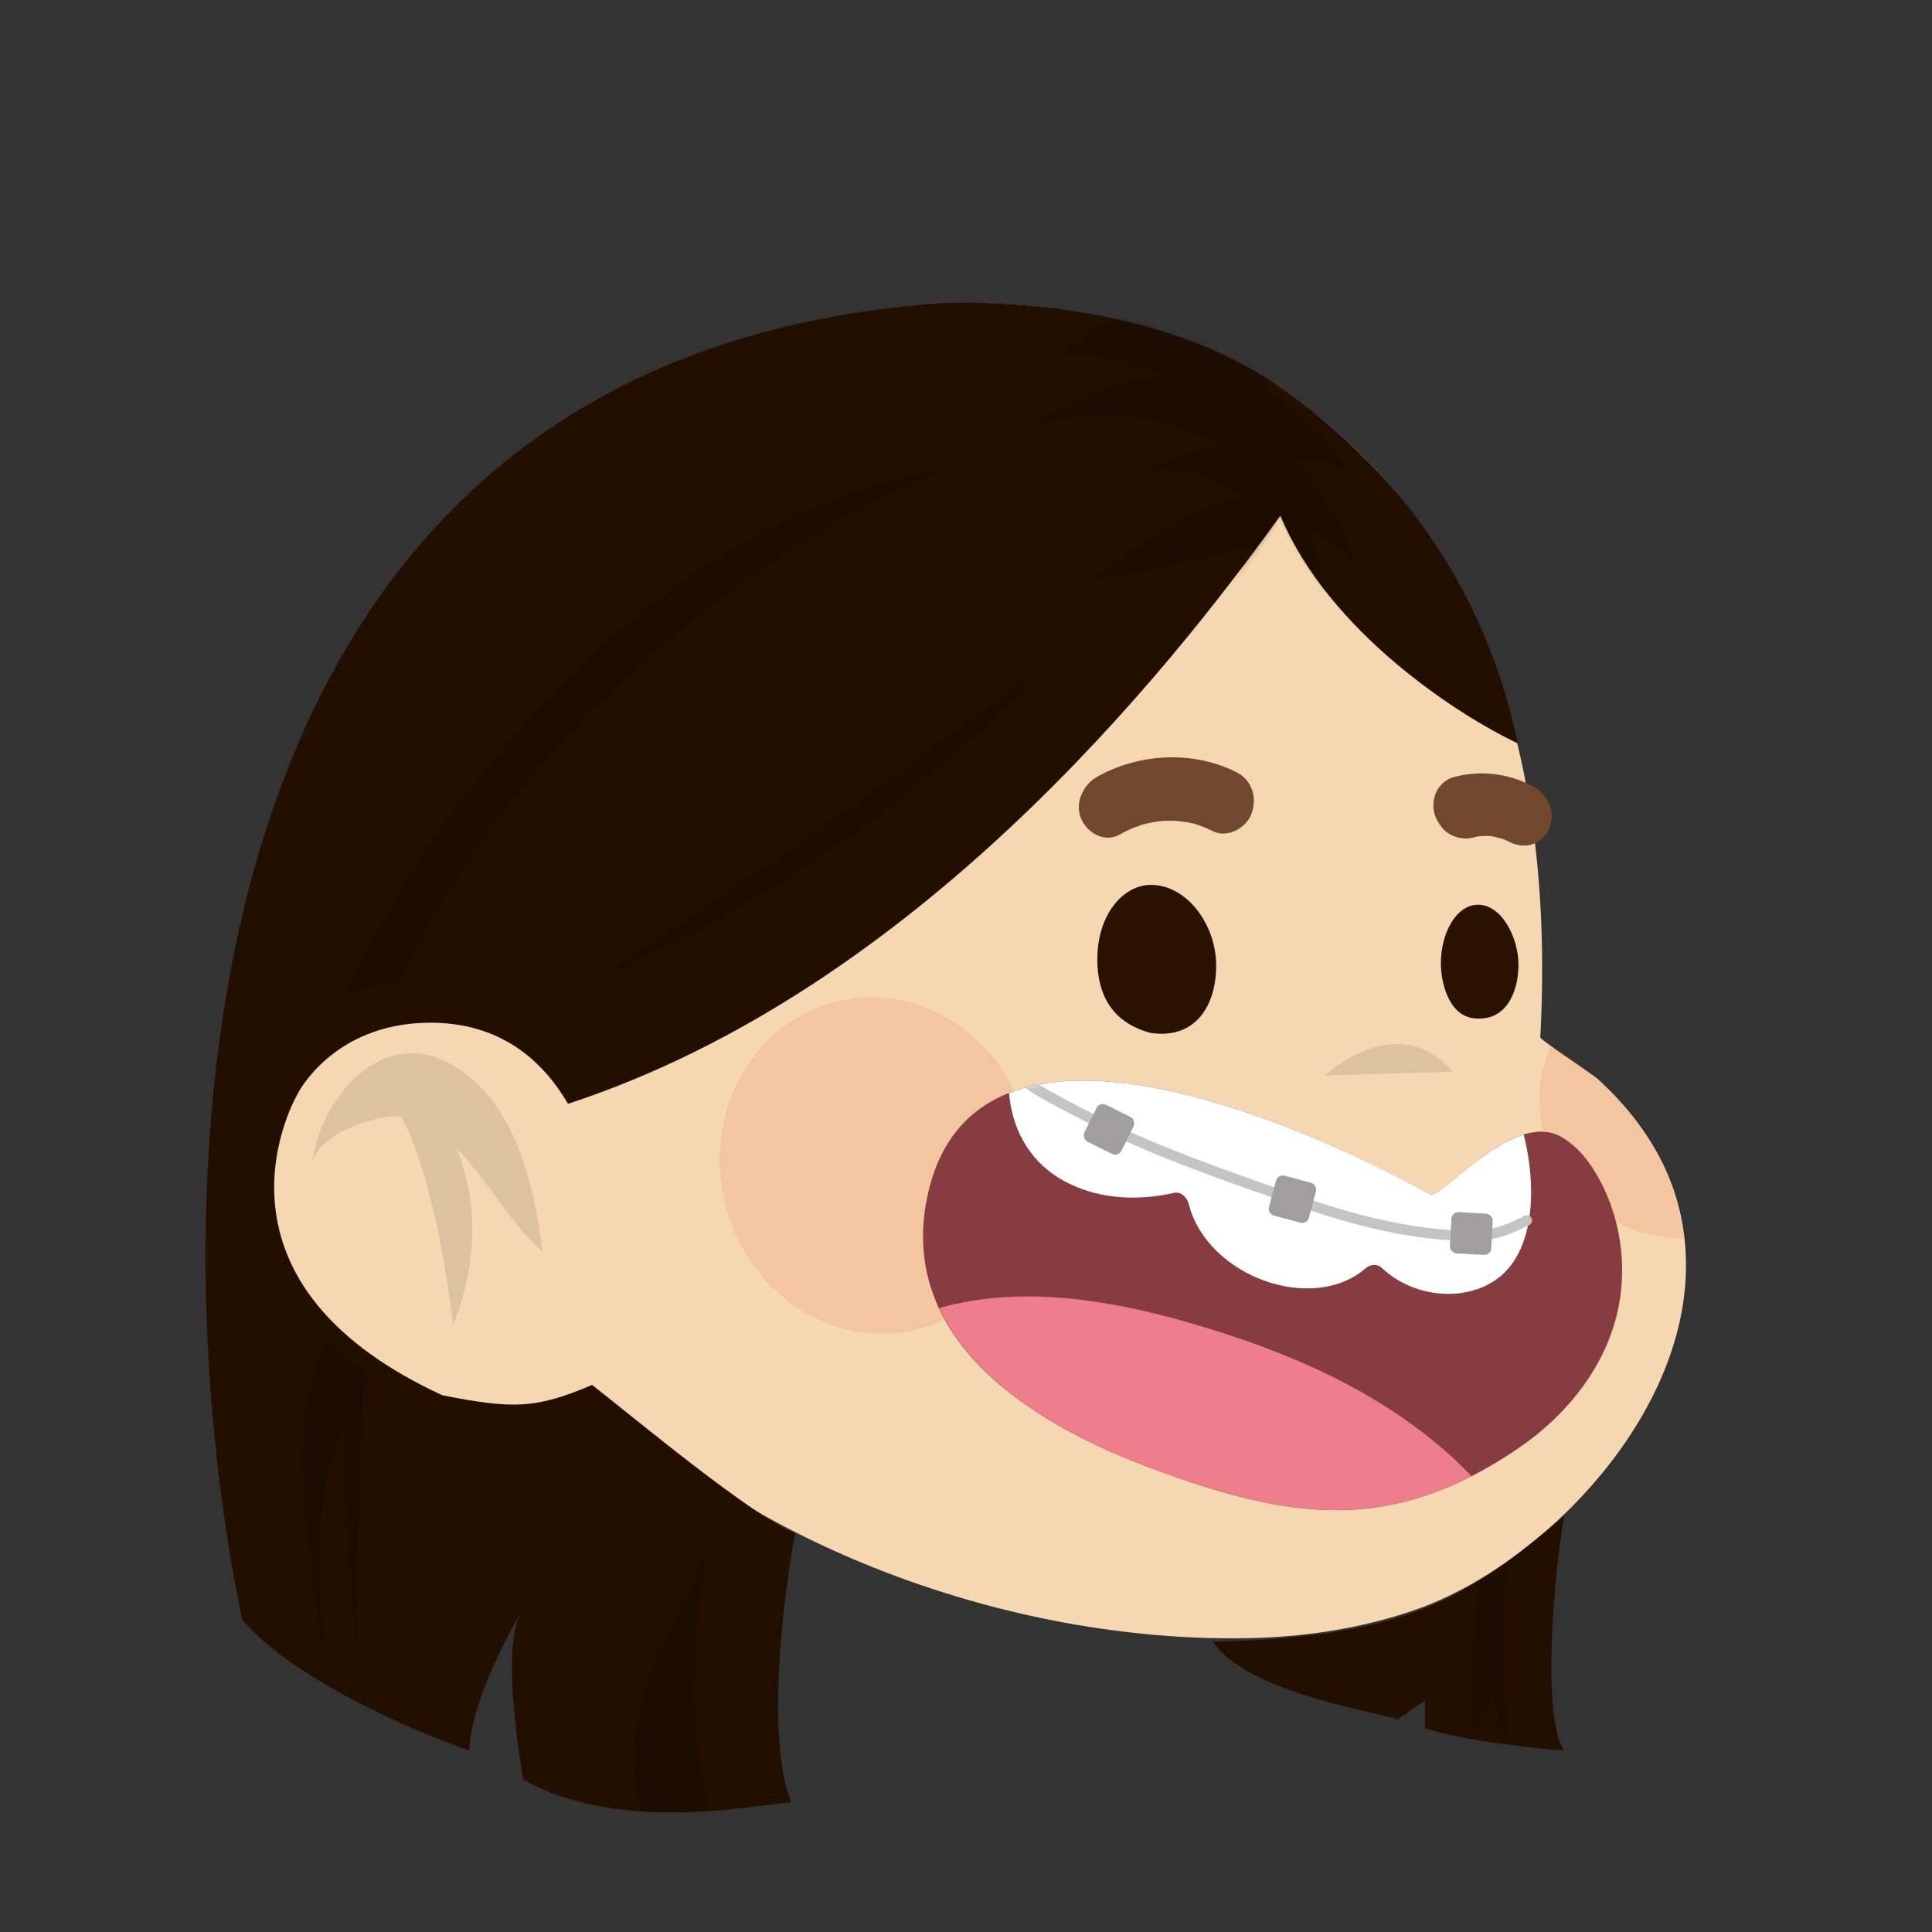 <svg xmlns:dc="http://purl.org/dc/elements/1.1/" xmlns:cc="http://creativecommons.org/ns#" xmlns:rdf="http://www.w3.org/1999/02/22-rdf-syntax-ns#" xmlns:svg="http://www.w3.org/2000/svg" xmlns="http://www.w3.org/2000/svg" viewBox="0 0 480 480" fill="none" shape-rendering="auto"><rect x="0" y="0" width="480" height="480" fill="#333333" stroke="none"/><mask id="viewboxMask"><rect width="480" height="480" rx="0" ry="0" x="0" y="0" fill="#fff"/></mask><g mask="url(#viewboxMask)"><g transform="matrix(.858 0 0 .854 52 47)"><path d="M263.989 38.62s131.387 20.593 121.424 208.128c-.036.695 15.192 10.822 16.384 11.904 10.619 9.62 19.527 21.94 23.423 36.351 13.872 51.319-35.724 104.196-75.83 118.231-14.981 5.242-30.815 7.787-46.681 8.249-103.139 3.009-239.69-62.655-246.703-190.893a172.056 172.056 0 0 1-.195-13.802c.621-24.349 6.488-48.063 15.33-70.082-.004.001 57.398-142.617 192.848-108.085Z" fill="rgba(245, 215, 177, 1)"/><path d="M388.739 248.727c-1.423 3.492-2.844 7.955-3.241 10.507-1.694 10.947 2.045 22.252 8.54 30.378 6.168 7.716 14.976 12.72 23.506 14.607 2.88.637 6.367.964 9.416 1.067-3.204-31.703-28.973-50.725-38.221-56.559ZM203.534 332.051c24.406-5.26 39.558-31.017 33.844-57.531-5.714-26.514-30.13-43.744-54.535-38.484-24.405 5.259-39.558 31.016-33.844 57.53 5.714 26.514 30.13 43.744 54.535 38.485Z" fill="#DC2400" style="mix-blend-mode:multiply" opacity=".1"/><path opacity=".1" d="M323.014 257.889s20.842-19.864 36.977-1.188Z" fill="#000"/><path d="M128.679 356.869c-69.38 34.83-132.35-52.512-112.18-101.609 12.866-31.317 50.38-33.752 72.118-5.146 12.829 16.883 23.209 38.464 29.103 59.108" fill="rgba(245, 215, 177, 1)"/><path opacity=".1" d="M71.534 278.927c8.927 9.099 16.103 22.593 24.923 30.12-1.63-12.595-4.232-26.045-10.34-37.396-6.201-11.528-17.479-21.025-28.962-20.242-14.23.971-25.947 17.573-27.454 32.626.9-9.008 18.99-15.104 25.894-14.251 10.812 20.413 14.998 60.644 14.998 60.644 9.007-22.775 5.36-40.689.941-51.501Z" fill="#000"/></g><g transform="matrix(.855 0 0 .855 19 -17)"><path d="M393.348 366.944c3.015 1.731 24.097-24.743 38.134-16.689 4.739 2.719 8.354 7.356 11.069 12.367 5.966 11.023 8.007 24.415 5.604 36.769-3.401 17.468-15.188 31.769-29.053 41.248-37.308 25.5-66.905 20.68-106.724 5.918-31.343-11.617-74.048-35.531-65.201-78.677 15.573-75.95 146.131-.958 146.171-.936Z" fill="#873C41"/><path d="M285.336 362.088c10.139 6.294 22.484 6.943 33.556 4.433 2.118-.482 3.82 1.296 4.347 3.339 5.406 21.004 36.059 31.967 51.431 18.499 1.193-1.046 3.309-1.293 4.559-.108 8.296 7.871 21.589 10.006 31.351 4.682 13.784-7.52 13.717-28.647 9.962-43.36-12.149 3.711-24.903 18.686-27.195 17.366-.03-.019-80.177-46.04-122.373-29.438.895 10.2 5.579 19.135 14.362 24.587Z" fill="#fff"/><path d="M400.293 443.788c-21.923-20.117-48.878-31.353-76.209-39.326-23.378-6.821-49.7-11.241-73.362-4.473 10.965 23.534 39.18 38.231 61.655 46.564 34.833 12.911 61.844 18.215 93.032 2.275-1.699-1.685-3.356-3.424-5.116-5.04Z" fill="#EE7E8B"/><mask id="mouthBraces-a" style="mask-type:alpha" maskUnits="userSpaceOnUse" x="245" y="333" width="205" height="126"><path d="M393.348 366.944c3.015 1.731 24.097-24.743 38.134-16.689 4.739 2.719 8.354 7.356 11.069 12.367 5.966 11.023 8.007 24.415 5.604 36.769-3.401 17.468-15.188 31.769-29.053 41.248-37.308 25.5-66.905 20.68-106.724 5.918-31.344-11.617-74.049-35.531-65.201-78.677 15.573-75.95 146.131-.958 146.171-.936Z" fill="#873C41"/></mask><g mask="url(#mouthBraces-a)"><path fill-rule="evenodd" clip-rule="evenodd" d="M272.844 332.044a1.5 1.5 0 0 1 2.112-.2c2.284 1.891 6.653 4.45 11.565 7.084 4.421 2.371 9.169 4.742 13.005 6.658l1.145.572c15.445 7.723 39.245 15.91 51.669 20.184l2.149.74c14.464 4.987 32.248 10.41 51.467 10.418 2.765-.164 4.757-.406 6.887-1.006 2.156-.608 4.515-1.6 7.986-3.336a1.501 1.501 0 0 1 1.342 2.684c-3.529 1.764-6.087 2.855-8.514 3.539-2.442.689-4.69.947-7.569 1.116a1.293 1.293 0 0 1-.088.003c-19.765 0-37.964-5.573-52.489-10.582l-2.178-.75c-12.392-4.262-36.369-12.509-52.004-20.326l-1.146-.573c-3.831-1.914-8.617-4.305-13.079-6.697-4.88-2.616-9.511-5.307-12.06-7.416a1.5 1.5 0 0 1-.2-2.112Z" fill="#C4C4C4"/><rect x="399.664" y="372" width="12" height="12" rx="2" transform="rotate(3.17 399.664 372)" fill="#A09E9E"/><rect x="349.106" y="361" width="12" height="12" rx="2" transform="rotate(15 349.106 361)" fill="#A09E9E"/><rect x="297.326" y="340" width="12" height="12" rx="2" transform="rotate(26.352 297.326 340)" fill="#A09E9E"/></g></g><g transform="matrix(.855 0 0 .855 19 -17)"><path d="M331.178 300.479c-.023 11.876-6.228 21.515-19.112 19.539-9.274-2.483-15.448-9.019-15.424-21.474.026-13.049 7.627-21.517 15.508-21.532 10.534-.02 19.051 11.591 19.028 23.467ZM419.013 300.265c-.015 7.96-3.619 16.509-12.842 15.526-7.739-.824-9.715-10.983-9.705-15.984.017-8.747 4.4-17.011 10.795-17.023 6.877-.013 11.768 9.52 11.752 17.481Z" fill="#2A1200"/><path d="M336.947 244.202c-12.423-6.152-27.941-5.58-40.399 1.435-4.016 2.262-6.61 7.668-4.551 12.251 1.901 4.239 6.913 6.9 11.213 4.474a38.291 38.291 0 0 1 3.96-1.957c.422-.178 1.506-.39 1.926-.714.197-.058.389-.116.588-.169a37.477 37.477 0 0 1 3.712-.802 38.115 38.115 0 0 1 2.144-.283c.226-.023.451-.041.679-.059.586.074 1.317-.03 1.866-.012a35.827 35.827 0 0 1 5.853.678c.172.035.34.072.511.111.64.2 1.283.385 1.917.609a36.411 36.411 0 0 1 3.948 1.682c4.014 1.989 9.677-.822 11.21-5.352 1.68-4.989-.277-9.761-4.577-11.892ZM423.529 248.526c-7.428-4.032-15.949-4.938-23.619-2.723-2.07.598-3.959 2.401-4.845 4.395-.874 1.964-1.051 4.777-.191 6.913.895 2.218 2.423 4.327 4.576 5.379 2.183 1.067 4.415 1.342 6.664.696.368-.107.745-.169 1.12-.257a22.487 22.487 0 0 1 3.523-.117c1.422.215 2.822.561 4.205 1.037.482.221.974.418 1.446.672 2.034 1.103 4.58 1.366 6.663.696 1.994-.642 4.04-2.356 4.843-4.399.833-2.115 1.112-4.629.191-6.913-.917-2.278-2.424-4.212-4.576-5.379Z" fill="#71472D"/></g><g transform="matrix(.855 0 0 .857 18 -15)"><path d="M351 167c-32.5 45-106 137.5-207 170.5-6.833-11.667-19-23.9-41-23.5-27.5.5-37.5 20.5-37.5 20.5s-32 53.5 42 87.5c20.5 4 27 4 43.5-3 11.167 8.667 46.6 38.2 59 43-3.167 16.833-8.758 58.8-1.158 78-14.5 1.333-49.842 8.7-77.842-6.5-2.819-17.123-5.299-39.546-.885-48.095-5.269 8.61-14.773 28.264-14.773 39.595-16-5.5-51.6-20.8-66-38C27.01 382 19 127.5 245 106c19.833-2.333 70.4-.3 104 22.5C391 157 412 195 420 233c-17.167-8-55-32.4-69-66ZM433.5 525c-6.8-9.6-2.833-53.167 0-68-28 23.5-44.5 35-102 36.5 10 15 49 20.5 53.5 22.5l8-5.5v8c10.8 3.6 31.5 5.833 40.5 6.5Z" fill="rgba(34, 15, 0, 1)"/><mask id="hairStraightHair-a" style="mask-type:alpha" maskUnits="userSpaceOnUse" x="245" y="105" width="176" height="128"><path d="M346.501 127.5c-33.6-22.8-81.667-23.833-101.501-21.5 5.477 29.667 22.372 92.8 69 108 13.672-17.718 29.992-34.209 37-47 14 33.6 51.834 58 69 66-8-38-31.499-77-73.499-105.5Z" fill="#E2BA87"/></mask><g mask="url(#hairStraightHair-a)"><path d="M338.932 161.814s-8.276-9.809-26.33-8.17c0 0 12.789-6.945 21.062-6.128 0 0-22.566-16.754-55.664-6.128 0 0 23.318-16.345 41.751-14.302 0 0-19.557-8.579-31.97-6.536 0 0 9.78-12.26 22.565-11.852 0 0-10.156-17.979-25.954-23.698 0 0 31.595 8.992 39.867 15.528 18.43 7.762 35.355 30.647 35.355 30.647-5.641-3.268-14.669-2.451-14.669-2.451 14.669 8.992 25.954 25.741 25.954 25.741-7.145-4.902-15.798-3.268-15.798-3.268 13.917 13.894 18.43 31.873 18.43 31.873-1.88-5.719-15.421-12.668-15.421-12.668 5.264 9.4 6.392 24.515 6.392 24.515l-11.285-14.711s-22.941 19.205-28.962 21.656c0 0 17.301-17.979 18.43-26.15 0 0-25.954 6.945-46.64 9.809.008-.009 28.97-22.073 42.887-23.707Z" fill="#000" fill-opacity=".15"/></g><path d="M281 211c-14 17.667-59.6 60.6-130 91 22.333-14 79.6-51.8 130-91ZM95 302c40.8-86.4 123.667-135.333 160-149-93.6 16-156 108.333-175.5 152.5 3.6-1.6 11.833-3 15.5-3.5ZM74 406.5c2 2.5 7.8 6.4 11 8-1.29 21.925-3.245 64.475-2.242 83.348.265 2.666.516 5.075.742 7.152-.337-1.626-.579-4.074-.742-7.152-1.882-18.939-4.46-50.816-3.758-68.348-3.667 13.333-9.9 17.8-5.5 73-4.667-35.667-11.9-74.4.5-96ZM408.5 476.5c2.8-1.2 7.5-4.5 9.5-6-3.6 6-2.167 36.167-1 50.5-2.4-2-4-9.5-4.5-13-1.6 5.2-4.667 5.5-4 13-4.4-10-.5-28.5 0-44.5ZM183.5 468.5c-4.8 43.6-2.5 55.5 1.5 74h-20c-7.2-35.2 11.167-52 18.5-74Z" fill="#000" fill-opacity=".15"/></g><g transform="matrix(.855 0 0 .857 14 -12)"/></g></svg>